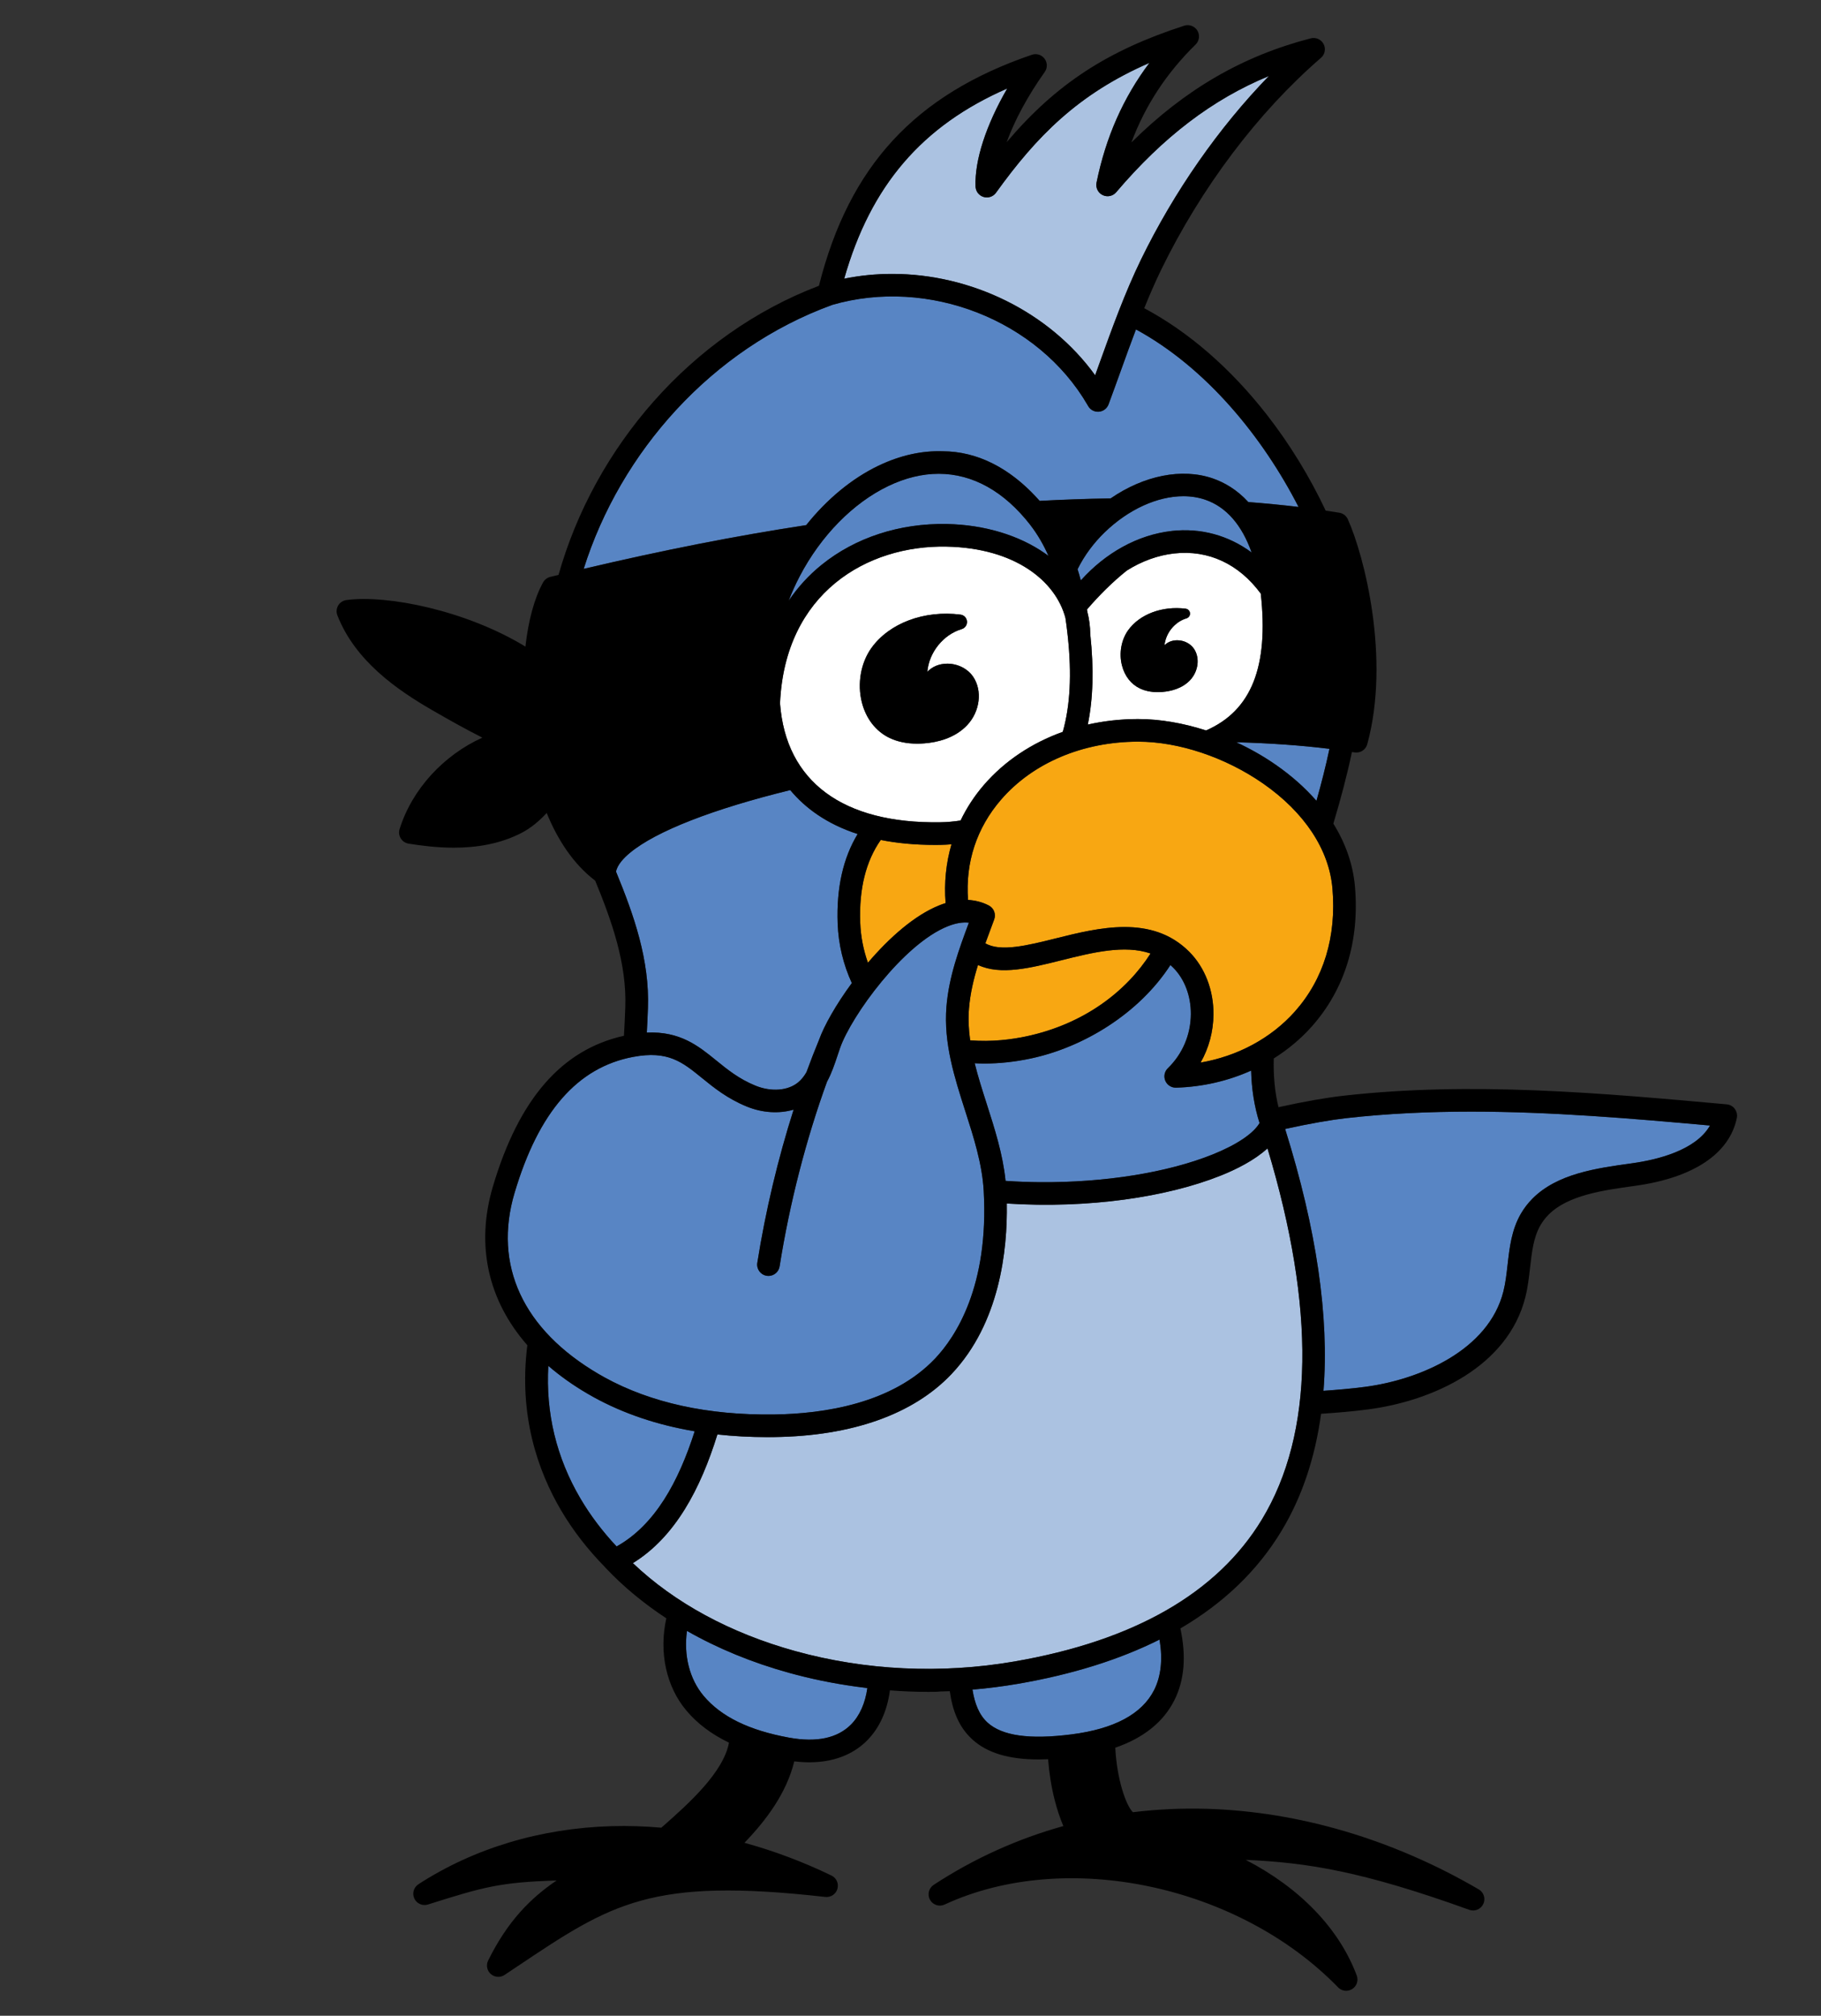 <?xml version="1.0" encoding="UTF-8"?>
<svg id="Layer_2" data-name="Layer 2" xmlns="http://www.w3.org/2000/svg" viewBox="0 0 750 830">
  <rect x="0" y="0" width="750" height="830" fill="#333333" stroke="none"/>
  <defs>
    <style>
      .cls-1 {
        fill: none;
      }

      .cls-2 {
        fill: #5885c4;
      }

      .cls-3 {
        fill: #abc2e1;
      }

      .cls-4 {
        fill: #fff;
      }

      .cls-5 {
        fill: #f8a712;
      }
    </style>
  </defs>
  <g id="whisper">
    <g>
      <g>
        <g>
          <path class="cls-3" d="M522.03,472.84c-5.36,4.92-12.85,8.65-19.21,11.19-22.21,8.9-54.53,13.68-88.16,11.52.32,19.18-2.88,49.2-22.74,70.19-15.68,16.57-40.95,25.56-73.08,25.98-.92.01-1.85.02-2.76.02-7.11,0-13.98-.37-20.61-1.1-6.93,22.33-17.3,42.18-34.81,52.98,17.17,16.36,40.14,28.82,66.84,36.21,28.93,8.01,60.14,9.49,90.24,4.3,49.34-8.51,83.66-28.2,102.01-58.52,21.4-35.36,22.16-86.72,2.28-152.77Z"/>
          <path class="cls-3" d="M451.05,154.52c.6-1.67,1.2-3.33,1.79-4.97,5.12-14.22,10.41-28.92,17.06-42.61,13.72-28.14,32.06-54.38,52.71-75.64-23.23,9.58-43.57,25.12-62.89,47.85-1.38,1.62-3.67,2.1-5.58,1.17-1.91-.93-2.95-3.03-2.52-5.12,3.81-18.69,10.99-34.96,21.78-49.31-29.45,12.81-46.55,30.36-63.18,53.46-1.16,1.61-3.22,2.31-5.12,1.74-1.9-.57-3.23-2.29-3.31-4.28-.41-10.85,4.36-25.36,13.06-40.39-35.15,15.34-56.3,40.08-67.16,78.32,6.53-1.33,13.16-1.97,19.77-1.97,32.53,0,64.68,15.59,83.58,41.74Z"/>
        </g>
        <g>
          <path class="cls-4" d="M519.27,244.45c-8.99-12.23-21.59-18.12-35.63-16.56-6.83.76-13.48,3.22-19.54,7.04-5.9,4.71-11.47,10.28-16.42,16.04.05.3.1.61.15.91.77,3,1.18,6.11,1.21,9.3,1.51,14.18,1.18,26.52-1.02,37.18,6.57-1.48,13.45-2.26,20.5-2.28h.2c8.97,0,18.57,1.66,28.01,4.7,18.67-8.15,25.85-26.21,22.53-56.32ZM490.2,280.01c-3.33,3.57-8.06,4.63-11.45,4.9-.66.05-1.3.08-1.92.08-2.77,0-5.23-.51-7.35-1.52-3.65-1.75-6.28-5.11-7.39-9.47-1.28-4.99-.29-10.56,2.57-14.53,4.75-6.59,14.05-10.06,23.68-8.84.96.12,1.7.9,1.78,1.86s-.53,1.85-1.45,2.12c-4.84,1.44-8.55,6.06-9.05,11.07,1.3-1.31,3.14-2.04,5.21-2.04h.04c2.8.01,5.44,1.36,6.89,3.52,2.49,3.7,1.82,9.23-1.56,12.85Z"/>
          <path class="cls-4" d="M439.52,259.8c-.03-.23-.05-.46-.08-.68-.07-.58-.14-1.16-.22-1.76-.03-.22-.06-.45-.09-.67-.1-.75-.21-1.51-.33-2.28-4-15.1-20.66-28.79-48.98-29.33-32.72-.64-66.56,19.08-68.55,64.53,2.39,32.21,25.85,49.61,66,48.97,2.83-.04,5.63-.3,8.37-.73,2.51-5.23,5.73-10.16,9.64-14.69,8.49-9.81,19.67-17.23,32.44-21.81,3.06-10.73,3.74-23.76,2.06-39.36-.08-.71-.16-1.45-.25-2.19ZM398.42,298.51c-5.15,5.51-12.47,7.16-17.7,7.57-1.01.08-2,.12-2.97.12-4.28,0-8.09-.79-11.36-2.35-5.64-2.7-9.69-7.9-11.42-14.64-1.97-7.72-.45-16.33,3.97-22.47,7.35-10.2,21.74-15.57,36.66-13.68,1.44.18,2.55,1.35,2.67,2.79.12,1.44-.79,2.77-2.18,3.18-7.64,2.27-13.49,9.65-14.15,17.58,2.01-2.15,4.93-3.35,8.22-3.35.02,0,.04,0,.06,0,4.31.02,8.37,2.1,10.61,5.42,3.84,5.71,2.8,14.23-2.42,19.82Z"/>
        </g>
        <g>
          <path class="cls-5" d="M387.41,347.88c-.77.01-1.54.02-2.3.02-8.37,0-15.78-.73-22.36-2.04-6.12,8.71-8.97,20.1-8.46,34.02.21,5.74,1.32,11.32,3.17,16.53,8.75-10.26,19.21-19.58,29.43-23.65.86-.34,1.72-.64,2.56-.91-.65-8.35.17-16.5,2.42-24.2-1.48.12-2.97.21-4.47.23Z"/>
          <path class="cls-5" d="M437.11,395.41c-12.85,3.21-25.04,6.25-34.31,1.93-1.82,5.86-3.21,11.75-3.71,17.92-.36,4.4-.13,8.75.48,13.1,8.96.75,17.27-.4,22.87-1.58,24.13-5.07,41.56-18.7,51.43-34.17-10.7-3.7-23.89-.41-36.76,2.8Z"/>
          <path class="cls-5" d="M548.77,365.71c-1.4-15.95-11.54-31.25-28.56-43.09-15.51-10.8-34.74-17.23-51.48-17.23h-.18c-22.67.06-43.17,8.76-56.24,23.87-10.08,11.65-14.74,25.86-13.62,41.3,3.01.15,5.87.9,8.54,2.27,2.09,1.07,3.06,3.53,2.25,5.74-.55,1.52-1.12,3.03-1.68,4.54-.66,1.78-1.32,3.55-1.96,5.31,6.2,3.65,17.28.9,29.02-2.03,8.81-2.2,18.7-4.67,28.31-4.67s18.97,2.48,26.66,10.2c6.4,6.42,10.03,15.81,9.95,25.77-.05,7.08-1.89,13.87-5.3,19.84,15.26-2.63,29.05-10.03,38.86-21.06,11.84-13.31,17.18-30.86,15.43-50.75Z"/>
        </g>
        <g>
          <path class="cls-2" d="M605.96,457.72c-17.27,0-34.52.77-51.64,2.7-5.83.66-14.6,2.14-25.02,4.44,0,.02,0,.03.01.05,12.92,41.22,18.18,77.24,15.78,107.76,5.7-.39,11.45-.88,17.16-1.63,22.45-2.95,50.83-15,56.94-39.28.87-3.45,1.28-7.09,1.72-10.94.8-7.08,1.63-14.41,5.47-21.05,1.31-2.27,2.92-4.37,4.79-6.24h0c10.23-10.28,26.35-12.51,40.58-14.48l.48-.07c9.95-1.38,26.12-5.18,32.06-15.54-32.37-2.91-65.39-5.72-98.33-5.72Z"/>
          <path class="cls-2" d="M352.88,694.51c-.26-.04-.53-.07-.79-.11-9.17-1.28-18.23-3.14-27.08-5.59-15.27-4.23-29.41-10.05-42.07-17.27-1.41,10.04,1.04,19.82,6.85,26.73,7.22,8.59,18.74,14.22,35.23,17.22,11.31,2.05,19.89.23,25.5-5.43,3.57-3.6,5.85-8.82,6.71-14.99-.99-.12-1.97-.25-2.95-.38-.47-.06-.94-.12-1.4-.18Z"/>
          <path class="cls-2" d="M477.57,675.11c-16.5,8.26-35.93,14.35-58.25,18.2-6.23,1.07-12.5,1.87-18.79,2.4.9,5.7,2.71,10.38,6.19,13.56,5.99,5.47,17.28,7.06,34.51,4.88,17.65-2.24,29.13-8.39,34.12-18.29,2.81-5.58,3.57-12.5,2.25-20.57,0-.06-.02-.12-.03-.18Z"/>
          <path class="cls-2" d="M244.48,575.28s0,0,0,0c-.87-.48-1.74-.97-2.6-1.48-5.97-3.49-11.31-7.31-16.05-11.4-1.1,19.33,3.3,37.73,13.23,54.63,4.11,6.99,9.13,13.58,14.89,19.74,15.86-8.84,25.55-26.74,32.16-47.42-15.39-2.6-29.32-7.29-41.63-14.06Z"/>
          <path class="cls-2" d="M542.2,329.75c2.02-7.13,3.85-14.27,5.35-21.41-11.67-1.44-24.58-2.35-38.4-2.72,5.72,2.64,11.24,5.77,16.38,9.35,6.45,4.49,12.03,9.46,16.67,14.78Z"/>
          <path class="cls-2" d="M484.37,447.86s-.09,0-.14,0c-1.86,0-3.55-1.12-4.29-2.84-.75-1.77-.33-3.81,1.04-5.15,6.05-5.89,9.41-13.79,9.48-22.26.06-7.48-2.58-14.46-7.24-19.13-.39-.39-.78-.76-1.18-1.11-12.96,20.02-35.87,33.94-57.7,38.52-6.47,1.36-12.79,2.03-18.84,2.03-1.37,0-2.73-.04-4.07-.11,1.37,5.54,3.16,11.12,4.99,16.84,3.26,10.16,6.61,20.63,7.73,31.59,5.1.34,9.87.5,14.22.54,26.54.21,52.41-3.94,70.98-11.38,9.93-3.98,16.85-8.63,19.4-12.97-2.2-6.93-3.28-14.14-3.47-21.59-9.51,4.27-20.03,6.71-30.91,7.03Z"/>
          <path class="cls-2" d="M361.83,191.74c8.94-4.28,17.86-6.23,26.48-5.94,14.37.06,28.05,7,39.89,20.42,9.39-.5,19.18-.86,29.23-1.02,13.68-9.39,29.35-12.63,42.11-8.21,4.66,1.61,9.85,4.53,14.6,9.72,6.93.52,13.84,1.19,20.68,2.01-14.66-28.63-37.86-57.27-66.96-73.1-2.16,5.69-4.23,11.42-6.26,17.07-1.64,4.54-3.33,9.24-5.03,13.8-.63,1.69-2.18,2.87-3.98,3.01-.13.01-.25.02-.38.02-1.66,0-3.2-.89-4.04-2.34l-.25-.43c-20.38-35.04-65.61-52.73-105.27-41.2-49.6,18.08-87.11,60.55-102.25,108.65,32.84-7.72,62.42-13.55,91.64-18.01,8.51-10.66,18.83-19.22,29.79-24.48Z"/>
          <path class="cls-2" d="M325.47,325.32c-31.61,7.75-55.28,16.87-66.11,25.91-2.36,1.97-5.14,4.84-5.64,7.69,7.34,17.85,13.86,36.33,13.13,56.21-.13,3.45-.28,6.79-.46,10.03,13.73-.59,21.26,5.52,28.57,11.46,4.61,3.74,9.37,7.62,16.13,10.38,6.54,2.67,13.49,2.13,17.69-1.39,1.35-1.13,2.43-2.54,3.36-4.13,1.66-4.54,3.38-8.99,5.17-13.29,2.12-5.91,7.02-14.58,13.52-23.41-3.47-7.53-5.53-15.92-5.84-24.56-.53-14.61,2.25-26.92,8.23-36.81-12.76-4.13-21.62-10.73-27.76-18.09Z"/>
          <path class="cls-2" d="M496.49,205.8c-2.86-.99-5.93-1.47-9.11-1.47-10.63,0-22.58,5.35-32.49,14.95-4.21,4.08-8.23,9.29-11.08,15.11.21.66.41,1.31.6,1.97,0,.02.01.04.02.06.25.86.49,1.72.72,2.58,10.13-11.32,23.45-18.81,37.46-20.36,11.98-1.33,23.38,1.83,32.88,8.86-4-11.33-10.43-18.72-19-21.69Z"/>
          <path class="cls-2" d="M430.49,227.92c.46.32.9.65,1.34.98-1.97-4.46-4.42-8.78-7.48-12.72-10.85-13.95-23.83-21.09-37.76-21.09-6.74,0-13.7,1.67-20.75,5.05-14.45,6.92-27.73,20.43-36.44,37.06-1.76,3.36-3.29,6.75-4.58,10.15,3.75-5.56,8.28-10.52,13.57-14.79,13.87-11.2,32.16-17.18,51.59-16.79,15.37.3,29.75,4.62,40.49,12.16Z"/>
          <path class="cls-2" d="M405.15,490.26c-.62-11.05-4.16-22.09-7.59-32.77-4.41-13.75-8.97-27.98-7.75-42.98,1.01-12.4,5.19-23.68,9.24-34.59-2.58-.3-5.46.19-8.71,1.49-18.23,7.26-39.65,36.81-44.32,50.05-.37,1.04-.72,2.1-1.07,3.16-1.17,3.52-2.43,7.29-4.33,10.79-8.58,23.58-15.4,50.05-19.52,76.03-.36,2.29-2.34,3.93-4.59,3.93-.24,0-.49-.02-.73-.06-2.54-.4-4.27-2.79-3.87-5.32,3.37-21.29,8.53-42.91,14.96-63.09-5.91,1.74-12.82,1.38-19.29-1.27-8.04-3.29-13.59-7.79-18.48-11.77-8.11-6.59-13.98-11.36-28.29-8.68-22.97,4.3-38.95,22.6-48.85,55.94-8.88,29.87,3.42,56.38,34.63,74.66.79.46,1.59.92,2.39,1.36h0c19.09,10.5,42.57,15.64,69.75,15.29,20.61-.27,48.87-4.5,66.44-23.07,8.41-8.9,22.2-29.7,19.99-69.09Z"/>
        </g>
        <g>
          <path d="M714.5,456.58c-.79-1.07-2-1.74-3.32-1.86-51.69-4.67-105.14-9.49-157.91-3.54-7,.79-16.24,2.39-26.7,4.72-1.57-6.37-2.14-13.08-1.96-20.07,5.83-3.66,11.13-8.07,15.68-13.18,13.59-15.28,19.73-35.25,17.75-57.75-.79-8.93-3.83-17.64-8.88-25.76,2.92-9.79,5.58-19.63,7.65-29.49.35.06.72.11,1.07.16,2.35.38,4.61-1.07,5.24-3.37,9.62-35.21-1.23-77.62-8-92.64-.64-1.42-1.95-2.43-3.49-2.68-1.87-.31-3.75-.6-5.64-.88-6.57-13.94-14.84-27.46-24.26-39.52-14.91-19.09-32.24-34.11-50.46-43.81,2.19-5.41,4.5-10.75,7-15.89,16.5-33.83,39.86-64.8,65.79-87.2,1.64-1.41,2.08-3.77,1.08-5.68-1-1.92-3.19-2.89-5.29-2.35-27.94,7.21-51.79,20.99-73.88,42.89,5.72-15.28,14.46-28.59,26.46-40.35,1.54-1.51,1.84-3.89.72-5.73-1.12-1.85-3.36-2.68-5.42-2.02-31.41,10.19-52.69,23.87-73.13,47.99,3.27-8.99,8.67-19.07,15.68-28.92,1.17-1.65,1.15-3.86-.06-5.48-1.21-1.62-3.32-2.27-5.23-1.62-48.15,16.45-75.28,45.85-87.7,95.12-52.98,20.17-92.54,66.84-107.25,119.05-1.13.27-2.26.55-3.4.82-1.26.31-2.34,1.13-2.97,2.27-3.6,6.5-6.07,15.76-7.27,26.43-24.35-14.84-56.78-21.43-73.73-19.16-1.42.19-2.67,1.02-3.39,2.25-.73,1.23-.84,2.73-.32,4.06,7.39,18.88,24.8,30.8,39.15,39.08,6.56,3.79,13.47,7.68,20.55,11.26-15.87,7.17-28.93,21.16-34.08,37.65-.4,1.29-.23,2.69.48,3.84s1.88,1.93,3.22,2.15c5.35.86,11.77,1.67,18.6,1.67,9.25,0,19.25-1.48,28.32-6.3,3.42-1.82,6.87-4.62,9.95-8,4.33,10.57,10.69,20.82,19.99,27.88,6.93,16.88,13.05,34.26,12.39,52.21-.15,4.06-.33,7.93-.55,11.66-25.59,5.67-43.26,25.97-53.96,62-7.19,24.19-2.02,46.96,14.17,65.42-3.65,28.8,4.32,51.68,13.83,67.87,4.95,8.43,11.1,16.32,18.25,23.59.1.12.19.24.3.36,7.23,7.63,15.58,14.52,24.86,20.62-3.1,13.95-.06,28.08,8.23,37.94,4.54,5.41,10.38,9.8,17.58,13.26-2.31,12.36-16.87,25.28-26.68,33.97-.4.36-.79.7-1.18,1.04-6.87-.6-13.71-.83-20.48-.63-29.24.84-56.75,9.11-79.57,23.92-1.95,1.27-2.67,3.78-1.68,5.89.99,2.11,3.39,3.15,5.61,2.45,23.06-7.28,29.66-9.14,52.97-9.89-10.81,7.36-20.15,16.73-28.18,32.96-.93,1.89-.48,4.17,1.1,5.56.87.77,1.97,1.16,3.07,1.16.9,0,1.79-.26,2.58-.78,1.79-1.19,3.53-2.35,5.22-3.49,38.85-26,54.93-36.76,126.89-28.63,2.25.25,4.36-1.15,4.99-3.33.63-2.18-.4-4.5-2.44-5.48-11.7-5.66-23.72-10.16-35.85-13.49,8.88-9.21,17.32-20.41,20.52-33.53,2.18.26,4.25.39,6.19.39,12.03,0,19.46-4.61,23.8-8.98,5.14-5.18,8.32-12.33,9.4-20.64,5.17.39,10.39.61,15.63.61.83,0,1.66,0,2.49-.01.95-.01,1.86-.07,2.74-.15,1.27-.03,2.53-.07,3.8-.12,1.11,7.97,3.69,14.76,9.27,19.85,6.08,5.55,14.93,8.26,27.34,8.26,1.25,0,2.55-.04,3.88-.09.22,2.83.55,5.66,1,8.47.81,5.08,2.37,12.17,5.28,19.05-18.91,5.26-36.88,13.38-53.4,24.21-2.04,1.34-2.7,4.02-1.52,6.15,1.18,2.13,3.81,2.99,6.02,1.96,49.85-23.1,121.03-8.12,162.05,34.09.9.93,2.12,1.41,3.34,1.41.86,0,1.72-.24,2.49-.72,1.86-1.18,2.64-3.5,1.86-5.57-7.32-19.47-23.48-36.1-45.73-47.62,25.32,1.16,47.64,4.57,92.07,20.57,2.26.82,4.78-.23,5.79-2.41,1.02-2.18.21-4.78-1.87-5.99-35.25-20.57-73.94-32.04-111.91-33.18-10.32-.3-20.52.17-30.55,1.4-3.02-3.04-6.61-13.97-7.25-26.56,11.64-4.03,19.81-10.56,24.33-19.53,4.14-8.22,4.96-18.11,2.49-29.58,17.86-10.46,31.76-23.82,41.57-40.03,8.43-13.93,13.88-30.08,16.37-48.36,6.39-.41,12.87-.95,19.38-1.8,26.55-3.49,57.51-17.46,64.76-46.23,1.02-4.06,1.49-8.18,1.94-12.17.73-6.42,1.41-12.48,4.28-17.44.91-1.57,2.03-3.03,3.33-4.34,8.01-8.05,22.49-10.05,35.25-11.82l.48-.07c23.92-3.31,38.77-13.22,41.81-27.91.27-1.3-.03-2.65-.82-3.72ZM518.76,462.42c-2.55,4.34-9.47,8.99-19.4,12.97-18.57,7.44-44.43,11.58-70.98,11.38-4.35-.03-9.13-.19-14.22-.54-1.12-10.96-4.47-21.43-7.73-31.59-1.83-5.72-3.62-11.3-4.99-16.84,1.34.07,2.7.11,4.07.11,6.05,0,12.37-.67,18.84-2.03,21.83-4.58,44.75-18.5,57.7-38.52.4.35.79.72,1.18,1.11,4.66,4.67,7.29,11.64,7.24,19.13-.06,8.47-3.43,16.38-9.48,22.26-1.38,1.34-1.79,3.38-1.04,5.15.73,1.72,2.42,2.84,4.29,2.84.05,0,.09,0,.14,0,10.88-.32,21.4-2.76,30.91-7.03.2,7.45,1.28,14.66,3.47,21.59ZM399.57,428.36c-.61-4.35-.84-8.7-.48-13.1.5-6.17,1.89-12.06,3.71-17.92,9.28,4.32,21.47,1.28,34.31-1.93,12.86-3.21,26.06-6.5,36.76-2.8-9.88,15.47-27.3,29.11-51.43,34.17-5.6,1.18-13.91,2.33-22.87,1.58ZM533.34,416.46c-9.81,11.03-23.6,18.42-38.86,21.06,3.4-5.97,5.24-12.75,5.3-19.84.08-9.96-3.55-19.35-9.95-25.77-7.69-7.72-17.03-10.2-26.66-10.2s-19.5,2.47-28.31,4.67c-11.73,2.93-22.82,5.68-29.02,2.03.64-1.76,1.29-3.53,1.96-5.31.56-1.51,1.12-3.02,1.68-4.54.81-2.21-.16-4.67-2.25-5.74-2.67-1.37-5.53-2.12-8.54-2.27-1.11-15.45,3.54-29.65,13.62-41.3,13.07-15.1,33.57-23.8,56.24-23.87h.18c16.73,0,35.96,6.44,51.48,17.23,17.01,11.84,27.15,27.15,28.56,43.09,1.75,19.89-3.59,37.44-15.43,50.75ZM354.29,379.88c-.5-13.92,2.34-25.31,8.46-34.02,6.58,1.3,13.99,2.04,22.36,2.04.75,0,1.53,0,2.3-.02,1.5-.02,2.99-.11,4.47-.23-2.25,7.69-3.07,15.85-2.42,24.2-.84.26-1.7.56-2.56.91-10.22,4.07-20.68,13.39-29.43,23.65-1.85-5.21-2.96-10.79-3.17-16.53ZM424.35,216.18c3.06,3.94,5.51,8.26,7.48,12.72-.44-.33-.89-.66-1.34-.98-10.75-7.55-25.13-11.86-40.49-12.16-19.44-.39-37.73,5.59-51.59,16.79-5.29,4.27-9.82,9.23-13.57,14.79,1.29-3.4,2.82-6.79,4.58-10.15,8.71-16.63,21.99-30.14,36.44-37.06,7.05-3.38,14.01-5.05,20.75-5.05,13.93,0,26.9,7.14,37.76,21.09ZM449.04,261.17c-.03-3.19-.44-6.3-1.21-9.3-.05-.3-.1-.61-.15-.91,4.95-5.76,10.51-11.33,16.42-16.04,6.06-3.82,12.72-6.29,19.54-7.04,14.03-1.55,26.64,4.33,35.63,16.56,3.32,30.12-3.86,48.17-22.53,56.32-9.44-3.04-19.03-4.7-28.01-4.7h-.2c-7.06.02-13.93.8-20.5,2.28,2.19-10.66,2.53-23,1.02-37.18ZM482.61,218.63c-14.01,1.56-27.34,9.04-37.46,20.36-.23-.86-.46-1.71-.72-2.58,0-.02-.01-.04-.02-.06-.19-.66-.4-1.31-.6-1.97,2.85-5.82,6.87-11.02,11.08-15.11,9.9-9.61,21.85-14.95,32.49-14.95,3.18,0,6.25.48,9.11,1.47,8.57,2.97,15,10.36,19,21.69-9.5-7.03-20.89-10.19-32.88-8.86ZM389.82,225.07c28.32.55,44.98,14.24,48.98,29.33.12.77.22,1.53.33,2.28.03.23.06.45.09.67.08.59.15,1.18.22,1.76.03.23.06.46.08.68.09.75.17,1.48.25,2.19,1.68,15.6,1,28.63-2.06,39.36-12.77,4.57-23.95,12-32.44,21.81-3.92,4.52-7.14,9.46-9.64,14.69-2.74.43-5.53.69-8.37.73-40.15.63-63.61-16.76-66-48.97,1.99-45.45,35.84-65.17,68.55-64.53ZM542.2,329.75c-4.64-5.32-10.22-10.29-16.67-14.78-5.14-3.58-10.66-6.71-16.38-9.35,13.82.37,26.73,1.28,38.4,2.72-1.51,7.14-3.34,14.28-5.35,21.41ZM414.85,36.43c-8.7,15.03-13.47,29.54-13.06,40.39.08,1.99,1.4,3.71,3.31,4.28,1.9.57,3.96-.12,5.12-1.74,16.63-23.1,33.74-40.66,63.18-53.46-10.8,14.35-17.97,30.62-21.78,49.31-.42,2.08.61,4.19,2.52,5.12,1.91.93,4.21.45,5.58-1.17,19.32-22.74,39.66-38.28,62.89-47.85-20.65,21.27-38.99,47.51-52.71,75.64-6.64,13.69-11.94,28.39-17.06,42.61-.59,1.64-1.19,3.3-1.79,4.97-18.9-26.15-51.05-41.74-83.58-41.74-6.61,0-13.24.64-19.77,1.97,10.86-38.24,32-62.98,67.16-78.32ZM342.65,125.58c39.66-11.54,84.9,6.16,105.27,41.2l.25.43c.83,1.46,2.38,2.34,4.04,2.34.13,0,.25,0,.38-.02,1.8-.15,3.35-1.32,3.98-3.01,1.7-4.57,3.39-9.26,5.03-13.8,2.03-5.65,4.1-11.38,6.26-17.07,29.1,15.83,52.3,44.47,66.96,73.1-6.84-.82-13.75-1.49-20.68-2.01-4.74-5.18-9.94-8.1-14.6-9.72-12.77-4.42-28.44-1.18-42.11,8.21-10.05.16-19.84.52-29.23,1.02-.38-.43-.77-.84-1.15-1.26-.03-.03-.06-.06-.09-.1-11.55-12.52-24.77-19.01-38.65-19.07-8.63-.29-17.54,1.65-26.48,5.94-10.96,5.25-21.28,13.81-29.79,24.48-29.22,4.46-58.8,10.29-91.64,18.01,15.15-48.1,52.66-90.57,102.25-108.65ZM253.72,358.93c.5-2.86,3.28-5.72,5.64-7.69,10.83-9.05,34.5-18.16,66.11-25.91,6.14,7.36,14.99,13.95,27.76,18.09-5.99,9.89-8.76,22.19-8.23,36.81.31,8.64,2.37,17.03,5.84,24.56-6.5,8.83-11.4,17.5-13.52,23.41-1.78,4.31-3.5,8.75-5.17,13.29-.93,1.59-2.01,3.01-3.36,4.13-4.2,3.52-11.15,4.07-17.69,1.39-6.76-2.76-11.53-6.63-16.13-10.38-7.31-5.94-14.85-12.05-28.57-11.46.18-3.24.33-6.57.46-10.03.73-19.88-5.8-38.37-13.13-56.21ZM211.95,491.12c9.91-33.34,25.89-51.64,48.85-55.94,14.3-2.68,20.17,2.08,28.29,8.68,4.9,3.98,10.44,8.49,18.48,11.77,6.48,2.65,13.39,3.01,19.29,1.27-6.44,20.18-11.59,41.8-14.96,63.09-.4,2.54,1.33,4.92,3.87,5.32.25.04.49.06.73.06,2.25,0,4.23-1.64,4.59-3.93,4.11-25.98,10.94-52.45,19.52-76.03,1.9-3.49,3.16-7.27,4.33-10.79.35-1.06.71-2.12,1.07-3.16,4.67-13.24,26.08-42.79,44.32-50.05,3.25-1.29,6.13-1.79,8.71-1.49-4.05,10.91-8.23,22.19-9.24,34.59-1.22,15.01,3.34,29.23,7.75,42.98,3.43,10.68,6.97,21.72,7.59,32.77,2.21,39.39-11.58,60.19-19.99,69.09-17.57,18.58-45.83,22.8-66.44,23.07-27.18.34-50.65-4.79-69.75-15.29h0c-.8-.44-1.6-.89-2.39-1.36-31.21-18.27-43.5-44.79-34.63-74.66ZM239.06,617.03c-9.94-16.9-14.33-35.3-13.23-54.63,4.74,4.09,10.08,7.91,16.05,11.4.86.5,1.73,1,2.6,1.48,0,0,0,0,0,0,12.31,6.77,26.24,11.47,41.63,14.06-6.61,20.69-16.3,38.59-32.16,47.42-5.76-6.15-10.78-12.74-14.89-19.74ZM350.52,710.06c-5.61,5.66-14.2,7.48-25.5,5.43-16.49-3-28.01-8.63-35.23-17.22-5.81-6.92-8.26-16.7-6.85-26.73,12.66,7.22,26.8,13.05,42.07,17.27,8.85,2.45,17.91,4.31,27.08,5.59.26.04.53.08.79.11.47.06.94.12,1.4.18.98.13,1.96.26,2.95.38-.86,6.16-3.14,11.39-6.71,14.99ZM477.6,675.29c1.32,8.07.56,14.99-2.25,20.57-4.99,9.9-16.47,16.05-34.12,18.29-17.23,2.19-28.52.59-34.51-4.88-3.48-3.18-5.3-7.86-6.19-13.56,6.29-.53,12.56-1.33,18.79-2.4,22.31-3.85,41.75-9.94,58.25-18.2.01.06.02.12.03.18ZM519.75,625.62c-18.35,30.32-52.67,50-102.01,58.52-30.1,5.19-61.31,3.71-90.24-4.3-26.7-7.39-49.67-19.85-66.84-36.21,17.5-10.8,27.88-30.65,34.81-52.98,6.63.73,13.5,1.1,20.61,1.1.92,0,1.84,0,2.76-.02,32.13-.42,57.41-9.41,73.08-25.98,19.86-20.99,23.06-51.01,22.74-70.19,33.63,2.16,65.95-2.62,88.16-11.52,6.36-2.55,13.85-6.27,19.21-11.19,19.88,66.05,19.12,117.42-2.28,152.77ZM672.23,478.98l-.48.07c-14.23,1.97-30.35,4.2-40.58,14.48h0c-1.86,1.88-3.47,3.97-4.79,6.24-3.84,6.64-4.67,13.97-5.47,21.05-.44,3.85-.85,7.49-1.72,10.94-6.11,24.27-34.5,36.33-56.94,39.28-5.71.75-11.46,1.24-17.16,1.63,2.4-30.52-2.86-66.54-15.78-107.76,0-.02,0-.03-.01-.05,10.42-2.3,19.18-3.78,25.02-4.44,17.13-1.93,34.37-2.7,51.64-2.7,32.94,0,65.96,2.81,98.33,5.72-5.94,10.36-22.11,14.17-32.06,15.54Z"/>
          <path d="M476.83,284.99c.62,0,1.27-.03,1.92-.08,3.38-.27,8.12-1.34,11.45-4.9,3.38-3.62,4.06-9.15,1.56-12.85-1.45-2.16-4.09-3.51-6.89-3.52h-.04c-2.07,0-3.91.73-5.21,2.04.5-5,4.21-9.63,9.05-11.07.93-.27,1.53-1.16,1.45-2.12s-.82-1.74-1.78-1.86c-9.63-1.22-18.93,2.25-23.68,8.84-2.86,3.97-3.85,9.54-2.57,14.53,1.11,4.36,3.74,7.73,7.39,9.47,2.11,1.01,4.58,1.52,7.35,1.52Z"/>
          <path d="M366.38,303.86c3.27,1.56,7.08,2.35,11.36,2.35.97,0,1.96-.04,2.97-.12,5.23-.41,12.56-2.07,17.7-7.57,5.22-5.59,6.26-14.11,2.42-19.82-2.24-3.32-6.3-5.4-10.61-5.42-.02,0-.04,0-.06,0-3.29,0-6.21,1.2-8.22,3.35.66-7.92,6.5-15.3,14.15-17.58,1.39-.41,2.3-1.74,2.18-3.18-.12-1.44-1.23-2.61-2.67-2.79-14.91-1.9-29.3,3.47-36.66,13.68-4.42,6.14-5.94,14.75-3.97,22.47,1.72,6.74,5.78,11.94,11.42,14.64Z"/>
        </g>
      </g>
      <rect class="cls-1" width="750" height="830"/>
    </g>
  </g>
</svg>